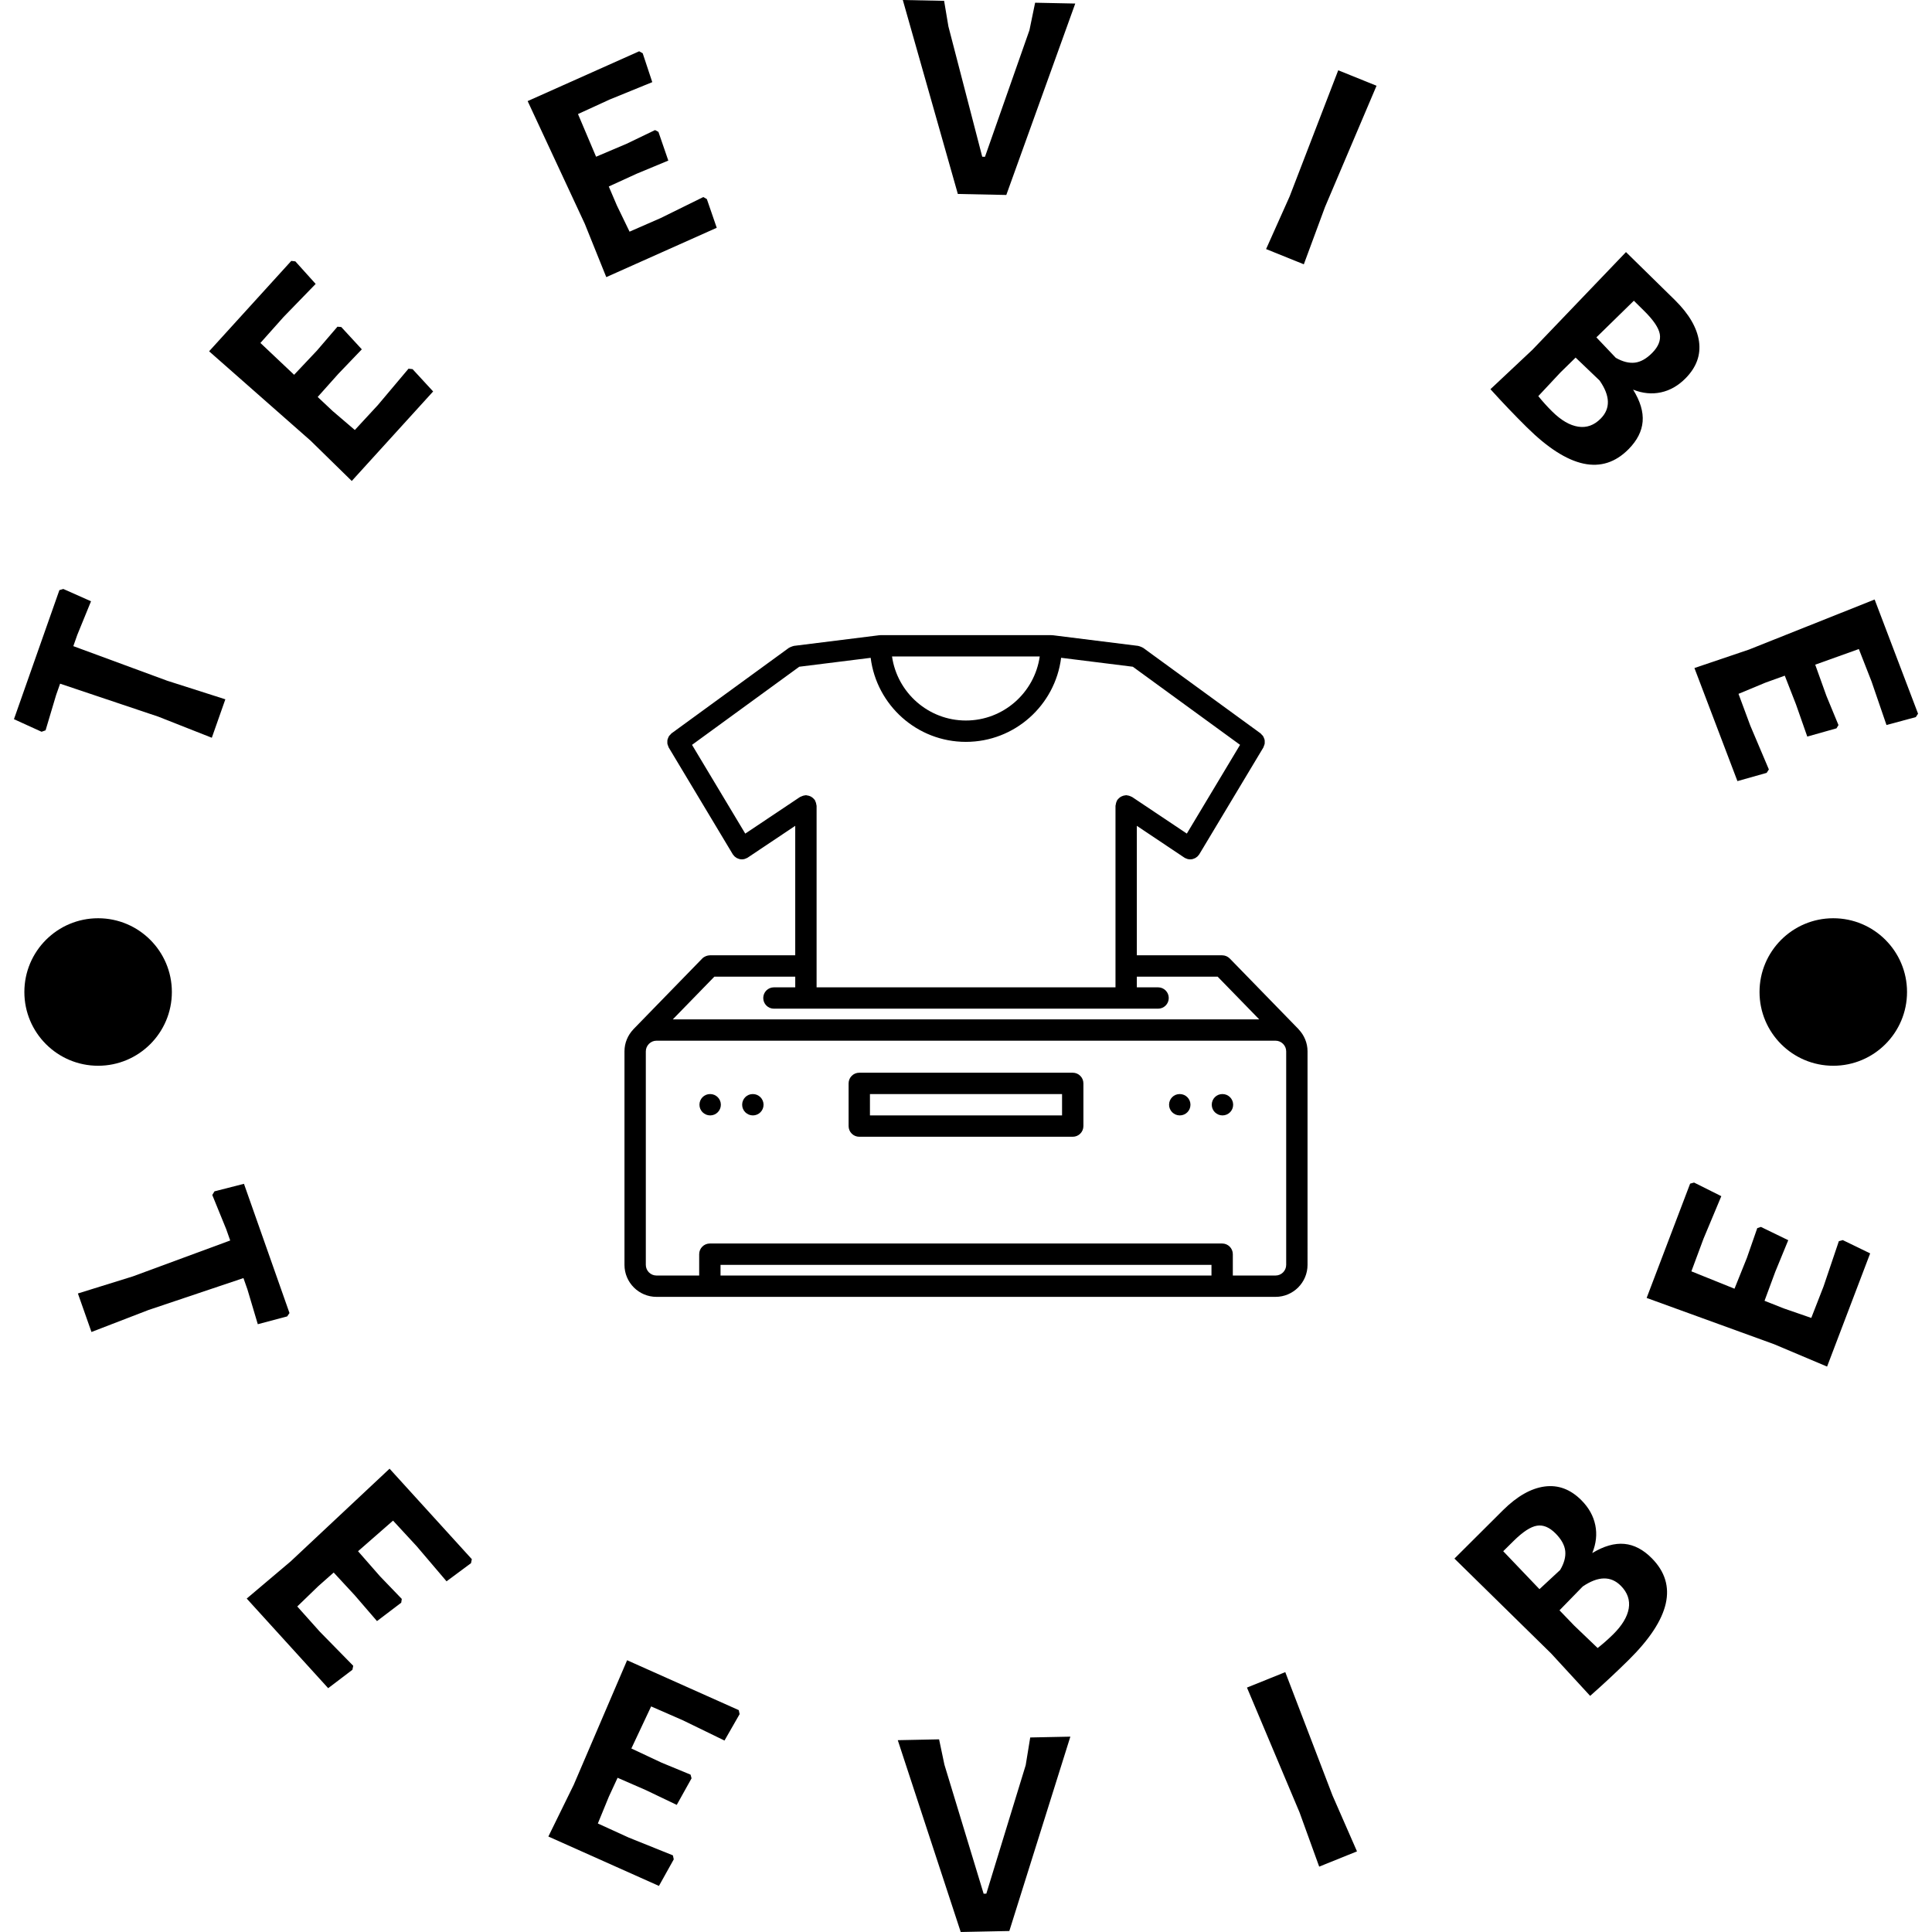 <svg xmlns="http://www.w3.org/2000/svg" version="1.1" xmlns:xlink="http://www.w3.org/1999/xlink" xmlns:svgjs="http://svgjs.dev/svgjs" width="2000" height="2000" viewBox="0 0 2000 2000"><g transform="matrix(1,0,0,1,0,0)"><svg viewBox="0 0 280 280" data-background-color="#ffffff" preserveAspectRatio="xMidYMid meet" height="2000" width="2000" xmlns="http://www.w3.org/2000/svg" xmlns:xlink="http://www.w3.org/1999/xlink"><g id="tight-bounds" transform="matrix(1,0,0,1,0,0)"><svg viewBox="0 0 280 280" height="280" width="280"><g><svg viewBox="0 0 280 280" height="280" width="280"><g><svg viewBox="0 0 280 280" height="280" width="280"><g id="textblocktransform"><svg viewBox="0 0 280 280" height="280" width="280" id="textblock"><g><svg viewBox="0 0 280 280" height="280" width="280"><g transform="matrix(1,0,0,1,90.503,92.048)"><svg viewBox="0 0 98.995 95.904" height="95.904" width="98.995"><g><svg xmlns="http://www.w3.org/2000/svg" xmlns:xlink="http://www.w3.org/1999/xlink" version="1.1" x="0" y="0" viewBox="0 0.999 64 62.002" enable-background="new 0 0 64 64" xml:space="preserve" height="95.904" width="98.995" class="icon-o-0" data-fill-palette-color="accent" id="o-0"><g fill="#6b7280" data-fill-palette-color="accent"><path d="M63.16 37.921l-0.032-0.033c-0.005-0.005-0.01-0.01-0.015-0.015l-6.396-6.572c-0.002-0.002-0.004-0.002-0.006-0.004-0.092-0.093-0.2-0.168-0.322-0.22-0.122-0.052-0.253-0.077-0.383-0.078-0.002 0-0.004-0.001-0.006-0.001h-7.994V18.867l4.445 2.973c0.008 0.005 0.018 0.007 0.025 0.012 0.006 0.004 0.009 0.011 0.016 0.015 0.05 0.03 0.104 0.046 0.156 0.066 0.028 0.011 0.055 0.028 0.084 0.036 0.09 0.026 0.182 0.04 0.273 0.04 0.083 0 0.165-0.011 0.245-0.031 0.027-0.007 0.053-0.021 0.08-0.03 0.051-0.018 0.102-0.034 0.149-0.06 0.031-0.016 0.058-0.04 0.086-0.059 0.04-0.027 0.081-0.053 0.117-0.086 0.028-0.026 0.052-0.059 0.077-0.089 0.025-0.03 0.055-0.055 0.077-0.089 0.004-0.005 0.004-0.011 0.007-0.017 0.006-0.009 0.014-0.015 0.02-0.024l5.999-10c0.027-0.045 0.031-0.095 0.051-0.143 0.025-0.064 0.056-0.125 0.067-0.191 0.012-0.063 0.008-0.124 0.007-0.187 0-0.065 0.003-0.128-0.01-0.192-0.013-0.062-0.04-0.118-0.064-0.177-0.024-0.06-0.045-0.119-0.081-0.173-0.036-0.055-0.087-0.099-0.135-0.146-0.036-0.037-0.061-0.082-0.104-0.113L48.599 2.191c-0.015-0.011-0.032-0.012-0.047-0.021-0.055-0.036-0.116-0.058-0.179-0.083-0.064-0.025-0.125-0.053-0.192-0.064-0.017-0.003-0.029-0.014-0.047-0.016l-8.014-1c-0.023-0.003-0.044 0.006-0.066 0.005s-0.041-0.013-0.063-0.013H23.988c-0.02 0-0.036 0.01-0.056 0.011-0.016 0.001-0.03-0.005-0.046-0.003l-8.014 1c-0.018 0.002-0.031 0.013-0.049 0.017-0.065 0.011-0.125 0.038-0.188 0.063-0.063 0.025-0.126 0.047-0.182 0.083-0.016 0.01-0.032 0.011-0.047 0.021L4.412 10.2c-0.043 0.031-0.067 0.077-0.104 0.113-0.048 0.048-0.099 0.092-0.135 0.147-0.036 0.054-0.057 0.113-0.081 0.173-0.024 0.059-0.052 0.114-0.064 0.177-0.013 0.064-0.01 0.127-0.01 0.192-0.001 0.063-0.005 0.125 0.007 0.188 0.012 0.066 0.041 0.127 0.067 0.19 0.02 0.047 0.023 0.098 0.051 0.143l5.999 10c0.006 0.009 0.014 0.016 0.02 0.024 0.004 0.005 0.004 0.011 0.007 0.017 0.022 0.034 0.052 0.06 0.077 0.089 0.026 0.03 0.049 0.062 0.077 0.088 0.036 0.034 0.077 0.059 0.117 0.086 0.029 0.02 0.056 0.043 0.086 0.059 0.048 0.026 0.099 0.042 0.149 0.06 0.027 0.009 0.053 0.023 0.08 0.03 0.08 0.02 0.162 0.031 0.245 0.031 0.092 0 0.184-0.014 0.273-0.04 0.029-0.008 0.056-0.025 0.084-0.036 0.053-0.02 0.106-0.037 0.156-0.066 0.007-0.004 0.01-0.011 0.016-0.015 0.009-0.005 0.018-0.006 0.025-0.012l4.445-2.973v12.132H8C7.997 30.999 7.995 31 7.992 31c-0.118 0.001-0.235 0.027-0.348 0.07-0.135 0.052-0.257 0.126-0.355 0.227C7.287 31.3 7.285 31.3 7.283 31.302l-6.387 6.563c-0.012 0.012-0.023 0.023-0.035 0.035l-0.02 0.021c-0.005 0.005-0.006 0.012-0.011 0.017C0.319 38.476 0 39.199 0 39.999v20.002c0 1.654 1.346 3 3 3h58c1.654 0 3-1.346 3-3V39.999c0-0.795-0.316-1.514-0.822-2.051C63.17 37.939 63.168 37.929 63.16 37.921zM18.001 33.999V16.996c0-0.032-0.015-0.059-0.018-0.089-0.007-0.067-0.021-0.13-0.04-0.196-0.021-0.067-0.044-0.127-0.077-0.188-0.015-0.027-0.017-0.057-0.034-0.083-0.018-0.027-0.046-0.041-0.066-0.065-0.044-0.055-0.091-0.102-0.146-0.146-0.05-0.04-0.099-0.075-0.154-0.104-0.056-0.03-0.111-0.051-0.172-0.07-0.067-0.021-0.132-0.034-0.202-0.041-0.031-0.003-0.059-0.018-0.091-0.018-0.031 0-0.058 0.015-0.088 0.018-0.068 0.006-0.133 0.02-0.199 0.041-0.065 0.02-0.126 0.044-0.186 0.076-0.026 0.015-0.057 0.017-0.083 0.035l-5.128 3.429-4.988-8.315L16.377 3.96l6.69-0.835c0.557 4.432 4.341 7.875 8.922 7.875 4.582 0 8.367-3.444 8.923-7.878L47.63 3.96l10.048 7.318-4.988 8.315-5.128-3.429c-0.026-0.017-0.056-0.02-0.083-0.034-0.06-0.033-0.121-0.057-0.188-0.077-0.065-0.02-0.129-0.034-0.195-0.04-0.031-0.003-0.058-0.018-0.09-0.018-0.033 0-0.061 0.016-0.093 0.019-0.069 0.006-0.134 0.02-0.199 0.04-0.062 0.019-0.118 0.041-0.173 0.071-0.056 0.029-0.104 0.064-0.154 0.104-0.055 0.044-0.102 0.091-0.146 0.145-0.021 0.025-0.049 0.039-0.066 0.066-0.018 0.026-0.02 0.056-0.034 0.083-0.033 0.06-0.057 0.121-0.077 0.187-0.02 0.066-0.033 0.129-0.04 0.196-0.002 0.031-0.018 0.058-0.018 0.089v17.003H18.001zM25.069 2.999h13.84c-0.487 3.387-3.401 6-6.92 6S25.557 6.386 25.069 2.999zM16.001 33.999h-1.998c-0.553 0-1 0.447-1 1s0.447 1 1 1h35.994c0.553 0 1-0.447 1-1s-0.447-1-1-1h-1.991v-1h7.571l3.895 4H4.529l3.893-4h7.579V33.999zM9 60.001h46v1H9V60.001zM62 60.001c0 0.552-0.448 1-1 1h-4v-2c0-0.553-0.447-1-1-1H8c-0.553 0-1 0.447-1 1v2H3c-0.552 0-1-0.448-1-1V39.999c0-0.269 0.109-0.511 0.282-0.69l0.025-0.026C2.487 39.108 2.73 38.999 3 38.999h58c0.272 0 0.518 0.11 0.698 0.287l0.016 0.017C61.89 39.482 62 39.728 62 39.999V60.001z" fill="#000000" data-fill-palette-color="accent"></path><path d="M8.03 43.999H8.02c-0.552 0-0.994 0.447-0.994 1s0.452 1 1.005 1c0.552 0 1-0.447 1-1S8.582 43.999 8.03 43.999z" fill="#000000" data-fill-palette-color="accent"></path><path d="M12.03 43.999H12.02c-0.552 0-0.994 0.447-0.994 1s0.452 1 1.005 1c0.552 0 1-0.447 1-1S12.582 43.999 12.03 43.999z" fill="#000000" data-fill-palette-color="accent"></path><path d="M56.03 43.999H56.02c-0.552 0-0.994 0.447-0.994 1s0.452 1 1.005 1c0.552 0 1-0.447 1-1S56.582 43.999 56.03 43.999z" fill="#000000" data-fill-palette-color="accent"></path><path d="M52.03 43.999H52.02c-0.552 0-0.994 0.447-0.994 1s0.452 1 1.005 1c0.552 0 1-0.447 1-1S52.582 43.999 52.03 43.999z" fill="#000000" data-fill-palette-color="accent"></path><path d="M42 41.999H22c-0.553 0-1 0.447-1 1v4c0 0.553 0.447 1 1 1h20c0.553 0 1-0.447 1-1v-4C43 42.446 42.553 41.999 42 41.999zM41 45.999H23v-2h18V45.999z" fill="#000000" data-fill-palette-color="accent"></path></g></svg></g></svg></g><g><path d="M41.955 190.296L41.619 190.785 37.362 191.914 35.859 186.868 35.282 185.23 21.527 189.853 13.256 193.042 11.29 187.46 19.261 184.981 33.363 179.781 32.786 178.143 30.764 173.184 31.086 172.658 35.357 171.566ZM46.356 236.483L51.193 241.417 51.074 241.998 47.563 244.664 35.756 231.676 42.13 226.286 56.459 212.854 68.381 225.967 68.262 226.547 64.717 229.176 60.382 224.081 56.963 220.38 51.892 224.815 55.068 228.441 58.231 231.728 58.149 232.275 54.638 234.941 51.398 231.184 48.361 227.903 46.112 229.894 43.083 232.823ZM91.111 266.312L97.522 268.892 97.645 269.472 95.499 273.322 79.473 266.162 83.149 258.668 90.886 240.615 107.067 247.844 107.191 248.424 104.999 252.253 98.984 249.326 94.367 247.307 91.501 253.404 95.865 255.452 100.081 257.194 100.225 257.728 98.079 261.578 93.604 259.436 89.506 257.649 88.244 260.376 86.645 264.273ZM155.124 251.688L146.28 279.856 139.236 280 130.113 252.2 136.099 252.078 136.873 255.755 142.556 274.452 142.945 274.444 148.652 255.823 149.308 251.807ZM186.272 242.337L193.11 260.195 196.666 268.316 191.187 270.526 188.344 262.677 180.72 244.577ZM230.763 225.08C232.443 224.065 233.994 223.622 235.413 223.753 236.824 223.883 238.151 224.578 239.395 225.837V225.837C243.201 229.688 242.086 234.598 236.048 240.565V240.565C234.274 242.318 232.41 244.057 230.457 245.781V245.781L224.806 239.637 210.789 225.88 217.837 218.858C219.876 216.842 221.882 215.702 223.855 215.436 225.837 215.17 227.623 215.841 229.213 217.45V217.45C230.27 218.52 230.933 219.716 231.203 221.039 231.472 222.363 231.326 223.71 230.763 225.08ZM225.459 222.255C224.561 221.346 223.658 220.967 222.749 221.117 221.835 221.262 220.709 221.996 219.37 223.319V223.319L217.858 224.813 223.111 230.313 226.105 227.536C226.685 226.561 226.932 225.648 226.848 224.796 226.759 223.949 226.296 223.102 225.459 222.255ZM233.791 236.861C235.087 235.579 235.84 234.33 236.05 233.113 236.25 231.896 235.87 230.802 234.912 229.832V229.832C233.467 228.37 231.623 228.402 229.379 229.927V229.927L226.014 233.379 228.153 235.6 231.542 238.844C232.341 238.214 233.09 237.553 233.791 236.861ZM264.287 186.428L266.5 179.882 267.072 179.726 271.037 181.651 264.795 198.056 257.105 194.81 238.644 188.106 244.946 171.542 245.518 171.386 249.465 173.358 246.883 179.528 245.128 184.252 251.377 186.769 253.175 182.296 254.676 177.988 255.201 177.814 259.166 179.739 257.281 184.328 255.729 188.521 258.522 189.626 262.504 191.003Z" fill="#000000" data-fill-palette-color="primary"></path><path d="M8.607 85.527L9.175 85.357 13.191 87.141 11.203 92.006 10.627 93.644 24.224 98.654 32.659 101.349 30.697 106.921 22.94 103.862 8.711 99.084 8.134 100.722 6.606 105.844 6.025 106.052 2.022 104.23ZM54.758 58.712L59.204 53.435 59.794 53.499 62.774 56.733 50.98 69.707 45.022 63.873 30.305 50.912 42.213 37.813 42.802 37.877 45.748 41.149 41.095 45.941 37.742 49.703 42.625 54.317 45.933 50.811 48.905 47.349 49.458 47.393 52.438 50.628 49.019 54.196 46.041 57.531 48.223 59.581 51.426 62.318ZM95.739 31.608L101.929 28.558 102.443 28.853 103.875 33.012 87.866 40.163 84.75 32.429 76.47 14.652 92.633 7.432 93.147 7.726 94.533 11.905 88.348 14.428 83.767 16.529 86.388 22.714 90.825 20.83 94.936 18.851 95.425 19.114 96.857 23.272 92.294 25.168 88.228 27.028 89.404 29.782 91.24 33.574ZM155.834 0.513L145.842 28.255 138.818 28.111 130.842 0 136.828 0.123 137.45 3.829 142.353 22.714 142.752 22.722 149.197 4.369 150.017 0.394ZM199.499 12.427L192.032 29.999 188.96 38.304 183.491 36.097 186.896 28.486 193.947 10.186ZM236.682 56.469C237.717 58.138 238.178 59.679 238.064 61.09 237.949 62.502 237.27 63.838 236.026 65.096V65.096C232.224 68.942 227.309 67.886 221.282 61.928V61.928C219.512 60.179 217.754 58.338 216.007 56.405V56.405L222.085 50.697 235.65 36.534 242.746 43.493C244.781 45.504 245.942 47.495 246.231 49.464 246.515 51.438 245.865 53.227 244.279 54.831V54.831C243.222 55.9 242.038 56.577 240.728 56.862 239.407 57.148 238.059 57.017 236.682 56.469ZM239.446 51.147C240.339 50.244 240.708 49.336 240.552 48.424 240.391 47.517 239.642 46.402 238.303 45.078V45.078L236.791 43.584 231.36 48.894 234.172 51.855C235.158 52.419 236.077 52.653 236.928 52.559 237.774 52.46 238.613 51.989 239.446 51.147ZM224.952 59.635C226.248 60.916 227.506 61.65 228.725 61.836 229.94 62.026 231.027 61.637 231.986 60.667V60.667C233.426 59.21 233.373 57.371 231.827 55.15V55.15L228.35 51.825 226.147 53.983 222.942 57.41C223.586 58.206 224.256 58.947 224.952 59.635ZM253.665 105.161L256.358 111.514 256.034 112.011 251.802 113.204 245.57 96.816 253.468 94.144 271.686 86.885 277.978 103.432 277.654 103.928 273.404 105.075 271.236 98.757 269.398 94.064 263.075 96.33 264.704 100.867 266.446 105.084 266.157 105.557 261.924 106.75 260.289 102.087 258.663 97.923 255.847 98.94 251.957 100.558Z" fill="#000000" data-fill-palette-color="primary"></path><path d="M3.531 143.768C3.531 137.865 8.317 133.079 14.22 133.079 20.123 133.079 24.908 137.865 24.908 143.768 24.908 149.671 20.123 154.457 14.22 154.457 8.317 154.457 3.531 149.671 3.531 143.768ZM255.004 143.768C255.004 137.865 259.789 133.079 265.692 133.079 271.596 133.079 276.381 137.865 276.381 143.768 276.381 149.671 271.596 154.457 265.692 154.457 259.789 154.457 255.004 149.671 255.004 143.768Z" fill="#000000" data-fill-palette-color="primary"></path></g></svg></g></svg></g></svg></g></svg></g><defs></defs></svg><rect width="280" height="280" fill="none" stroke="none" visibility="hidden"></rect></g></svg></g></svg>